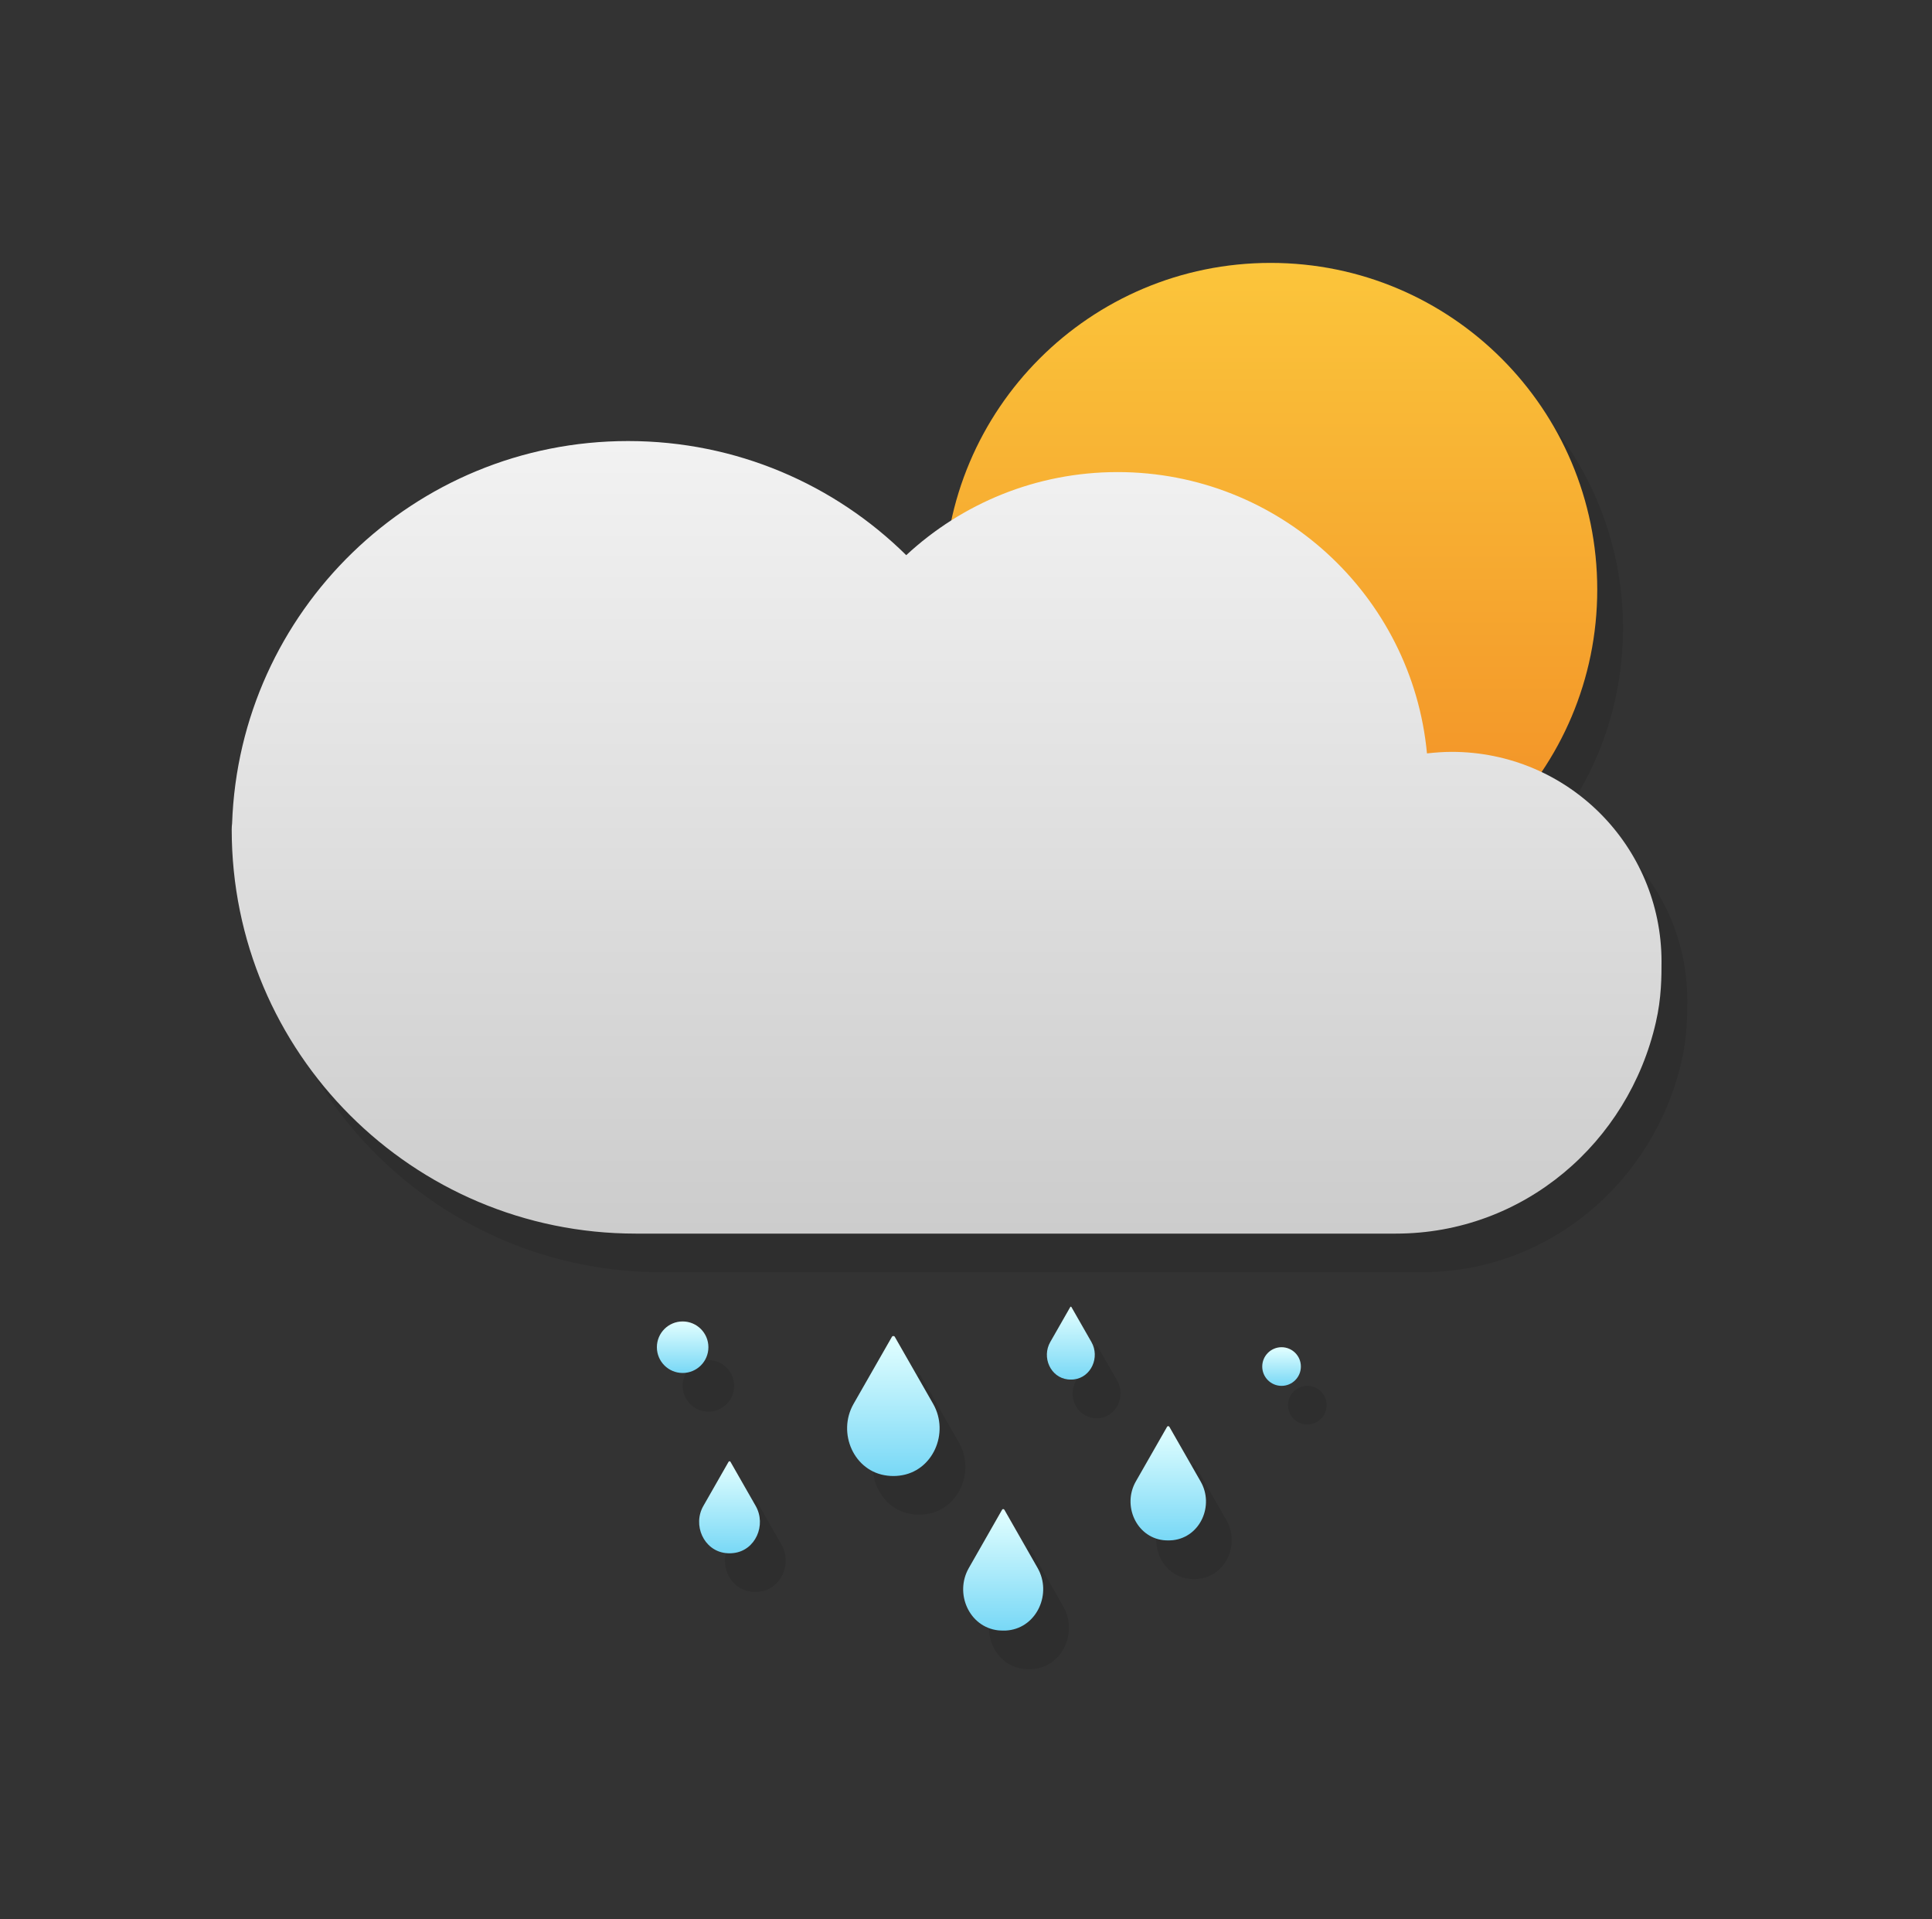 <svg width="150" height="149" viewBox="0 0 150 149" fill="none" xmlns="http://www.w3.org/2000/svg">
<rect x="0" y="0" width="150" height="149" fill="#333333" stroke="none"/>
<path opacity="0.1" d="M100.65 74.13C114.66 74.13 126.01 62.78 126.01 48.77C126.01 34.76 114.66 23.41 100.65 23.41C86.64 23.41 75.29 34.76 75.29 48.77C75.29 62.78 86.64 74.13 100.65 74.13Z" fill="black"/>
<path opacity="0.1" d="M131 77.66C131 68.66 123.71 61.37 114.71 61.37C114.06 61.37 113.42 61.42 112.79 61.49C111.64 49.24 101.32 39.65 88.77 39.65C82.43 39.65 76.67 42.1 72.36 46.1C66.81 40.62 59.18 37.24 50.76 37.24C34.13 37.24 20.59 50.44 20.02 66.93C20 67.08 19.99 67.23 19.99 67.4C19.99 84.72 34.03 98.77 51.36 98.77H110.37C120.31 98.77 128.43 91.69 130.56 82.37C131 80.48 131 78.79 131 77.66Z" fill="black"/>
<path opacity="0.1" d="M79.98 120.21L82.56 124.73C83.68 126.69 82.53 129.31 80.29 129.57C80.16 129.59 80.02 129.59 79.89 129.59C79.75 129.59 79.62 129.58 79.49 129.57C77.24 129.31 76.09 126.7 77.22 124.73L79.8 120.21C79.83 120.14 79.94 120.14 79.98 120.21Z" fill="black"/>
<path opacity="0.1" d="M85.19 104.48L86.74 107.19C87.41 108.37 86.72 109.93 85.38 110.09C85.3 110.1 85.22 110.1 85.14 110.1C85.06 110.1 84.98 110.1 84.9 110.09C83.55 109.93 82.87 108.37 83.54 107.19L85.09 104.48C85.1 104.43 85.17 104.43 85.19 104.48Z" fill="black"/>
<path opacity="0.1" d="M58.71 116.48L60.67 119.91C61.52 121.4 60.65 123.38 58.95 123.57C58.85 123.58 58.75 123.59 58.64 123.59C58.54 123.59 58.43 123.58 58.33 123.57C56.63 123.37 55.76 121.39 56.61 119.91L58.57 116.48C58.6 116.43 58.68 116.43 58.71 116.48Z" fill="black"/>
<path opacity="0.1" d="M71.47 106.78L74.45 111.99C75.74 114.25 74.42 117.26 71.83 117.56C71.68 117.58 71.52 117.59 71.36 117.59C71.2 117.59 71.05 117.58 70.89 117.56C68.3 117.26 66.98 114.25 68.27 111.99L71.25 106.78C71.3 106.7 71.42 106.7 71.47 106.78Z" fill="black"/>
<path opacity="0.1" d="M92.79 113.77L95.22 118.02C96.28 119.87 95.2 122.32 93.08 122.57C92.96 122.58 92.83 122.59 92.7 122.59C92.57 122.59 92.44 122.58 92.32 122.57C90.21 122.32 89.13 119.87 90.18 118.02L92.61 113.77C92.65 113.7 92.75 113.7 92.79 113.77Z" fill="black"/>
<path opacity="0.1" d="M101.5 110.59C102.328 110.59 103 109.918 103 109.09C103 108.262 102.328 107.59 101.5 107.59C100.672 107.59 100 108.262 100 109.09C100 109.918 100.672 110.59 101.5 110.59Z" fill="black"/>
<path opacity="0.1" d="M55 109.59C56.105 109.59 57 108.695 57 107.59C57 106.485 56.105 105.59 55 105.59C53.895 105.59 53 106.485 53 107.59C53 108.695 53.895 109.59 55 109.59Z" fill="black"/>
<path d="M98.65 71.13C112.66 71.13 124.01 59.78 124.01 45.77C124.01 31.76 112.66 20.41 98.65 20.41C84.64 20.41 73.29 31.76 73.29 45.77C73.29 59.78 84.64 71.13 98.65 71.13Z" fill="url(#paint0_linear)"/>
<path d="M129 74.66C129 65.66 121.71 58.37 112.71 58.37C112.06 58.37 111.42 58.42 110.79 58.49C109.64 46.24 99.32 36.65 86.77 36.65C80.43 36.65 74.67 39.1 70.36 43.1C64.81 37.62 57.18 34.24 48.76 34.24C32.13 34.24 18.59 47.44 18.02 63.93C18 64.08 17.99 64.23 17.99 64.4C17.99 81.72 32.03 95.77 49.36 95.77H108.37C118.31 95.77 126.43 88.69 128.56 79.37C129 77.48 129 75.79 129 74.66Z" fill="url(#paint1_linear)"/>
<path d="M77.98 117.21L80.56 121.73C81.68 123.69 80.53 126.31 78.29 126.57C78.16 126.59 78.02 126.59 77.89 126.59C77.75 126.59 77.62 126.58 77.49 126.57C75.24 126.31 74.09 123.7 75.22 121.73L77.8 117.21C77.83 117.14 77.94 117.14 77.98 117.21Z" fill="url(#paint2_linear)"/>
<path d="M83.19 101.48L84.74 104.19C85.41 105.37 84.72 106.93 83.38 107.09C83.3 107.1 83.22 107.1 83.14 107.1C83.06 107.1 82.98 107.1 82.9 107.09C81.55 106.93 80.87 105.37 81.54 104.19L83.09 101.48C83.1 101.43 83.17 101.43 83.19 101.48Z" fill="url(#paint3_linear)"/>
<path d="M56.71 113.48L58.67 116.91C59.52 118.4 58.65 120.38 56.95 120.57C56.85 120.58 56.75 120.59 56.64 120.59C56.54 120.59 56.43 120.58 56.33 120.57C54.63 120.37 53.76 118.39 54.61 116.91L56.57 113.48C56.6 113.43 56.68 113.43 56.71 113.48Z" fill="url(#paint4_linear)"/>
<path d="M69.47 103.78L72.45 108.99C73.74 111.25 72.42 114.26 69.83 114.56C69.68 114.58 69.52 114.59 69.36 114.59C69.2 114.59 69.05 114.58 68.89 114.56C66.3 114.26 64.98 111.25 66.27 108.99L69.25 103.78C69.3 103.7 69.42 103.7 69.47 103.78Z" fill="url(#paint5_linear)"/>
<path d="M90.79 110.77L93.22 115.02C94.28 116.87 93.2 119.32 91.08 119.57C90.96 119.58 90.83 119.59 90.7 119.59C90.57 119.59 90.44 119.58 90.32 119.57C88.21 119.32 87.13 116.87 88.18 115.02L90.61 110.77C90.65 110.7 90.75 110.7 90.79 110.77Z" fill="url(#paint6_linear)"/>
<path d="M99.5 107.59C100.328 107.59 101 106.918 101 106.09C101 105.262 100.328 104.59 99.5 104.59C98.672 104.59 98 105.262 98 106.09C98 106.918 98.672 107.59 99.5 107.59Z" fill="url(#paint7_linear)"/>
<path d="M53 106.59C54.105 106.59 55 105.695 55 104.59C55 103.485 54.105 102.59 53 102.59C51.895 102.59 51 103.485 51 104.59C51 105.695 51.895 106.59 53 106.59Z" fill="url(#paint8_linear)"/>
<defs>
<linearGradient id="paint0_linear" x1="98.649" y1="71.131" x2="98.649" y2="20.408" gradientUnits="userSpaceOnUse">
<stop stop-color="#F18A24"/>
<stop offset="0.999" stop-color="#FBC53B"/>
</linearGradient>
<linearGradient id="paint1_linear" x1="73.5" y1="95.776" x2="73.5" y2="34.243" gradientUnits="userSpaceOnUse">
<stop stop-color="#CCCCCC"/>
<stop offset="0.999" stop-color="#F2F2F2"/>
</linearGradient>
<linearGradient id="paint2_linear" x1="77.886" y1="126.592" x2="77.886" y2="117.155" gradientUnits="userSpaceOnUse">
<stop stop-color="#78D8F6"/>
<stop offset="0.999" stop-color="#E3FFFF"/>
</linearGradient>
<linearGradient id="paint3_linear" x1="83.135" y1="107.092" x2="83.135" y2="101.442" gradientUnits="userSpaceOnUse">
<stop stop-color="#78D8F6"/>
<stop offset="0.999" stop-color="#E3FFFF"/>
</linearGradient>
<linearGradient id="paint4_linear" x1="56.641" y1="120.592" x2="56.641" y2="113.442" gradientUnits="userSpaceOnUse">
<stop stop-color="#78D8F6"/>
<stop offset="0.999" stop-color="#E3FFFF"/>
</linearGradient>
<linearGradient id="paint5_linear" x1="69.359" y1="114.592" x2="69.359" y2="103.72" gradientUnits="userSpaceOnUse">
<stop stop-color="#78D8F6"/>
<stop offset="0.999" stop-color="#E3FFFF"/>
</linearGradient>
<linearGradient id="paint6_linear" x1="90.699" y1="119.592" x2="90.699" y2="110.72" gradientUnits="userSpaceOnUse">
<stop stop-color="#78D8F6"/>
<stop offset="0.999" stop-color="#E3FFFF"/>
</linearGradient>
<linearGradient id="paint7_linear" x1="99.5" y1="107.592" x2="99.5" y2="104.592" gradientUnits="userSpaceOnUse">
<stop stop-color="#78D8F6"/>
<stop offset="0.999" stop-color="#E3FFFF"/>
</linearGradient>
<linearGradient id="paint8_linear" x1="53" y1="106.592" x2="53" y2="102.592" gradientUnits="userSpaceOnUse">
<stop stop-color="#78D8F6"/>
<stop offset="0.999" stop-color="#E3FFFF"/>
</linearGradient>
</defs>
</svg>
